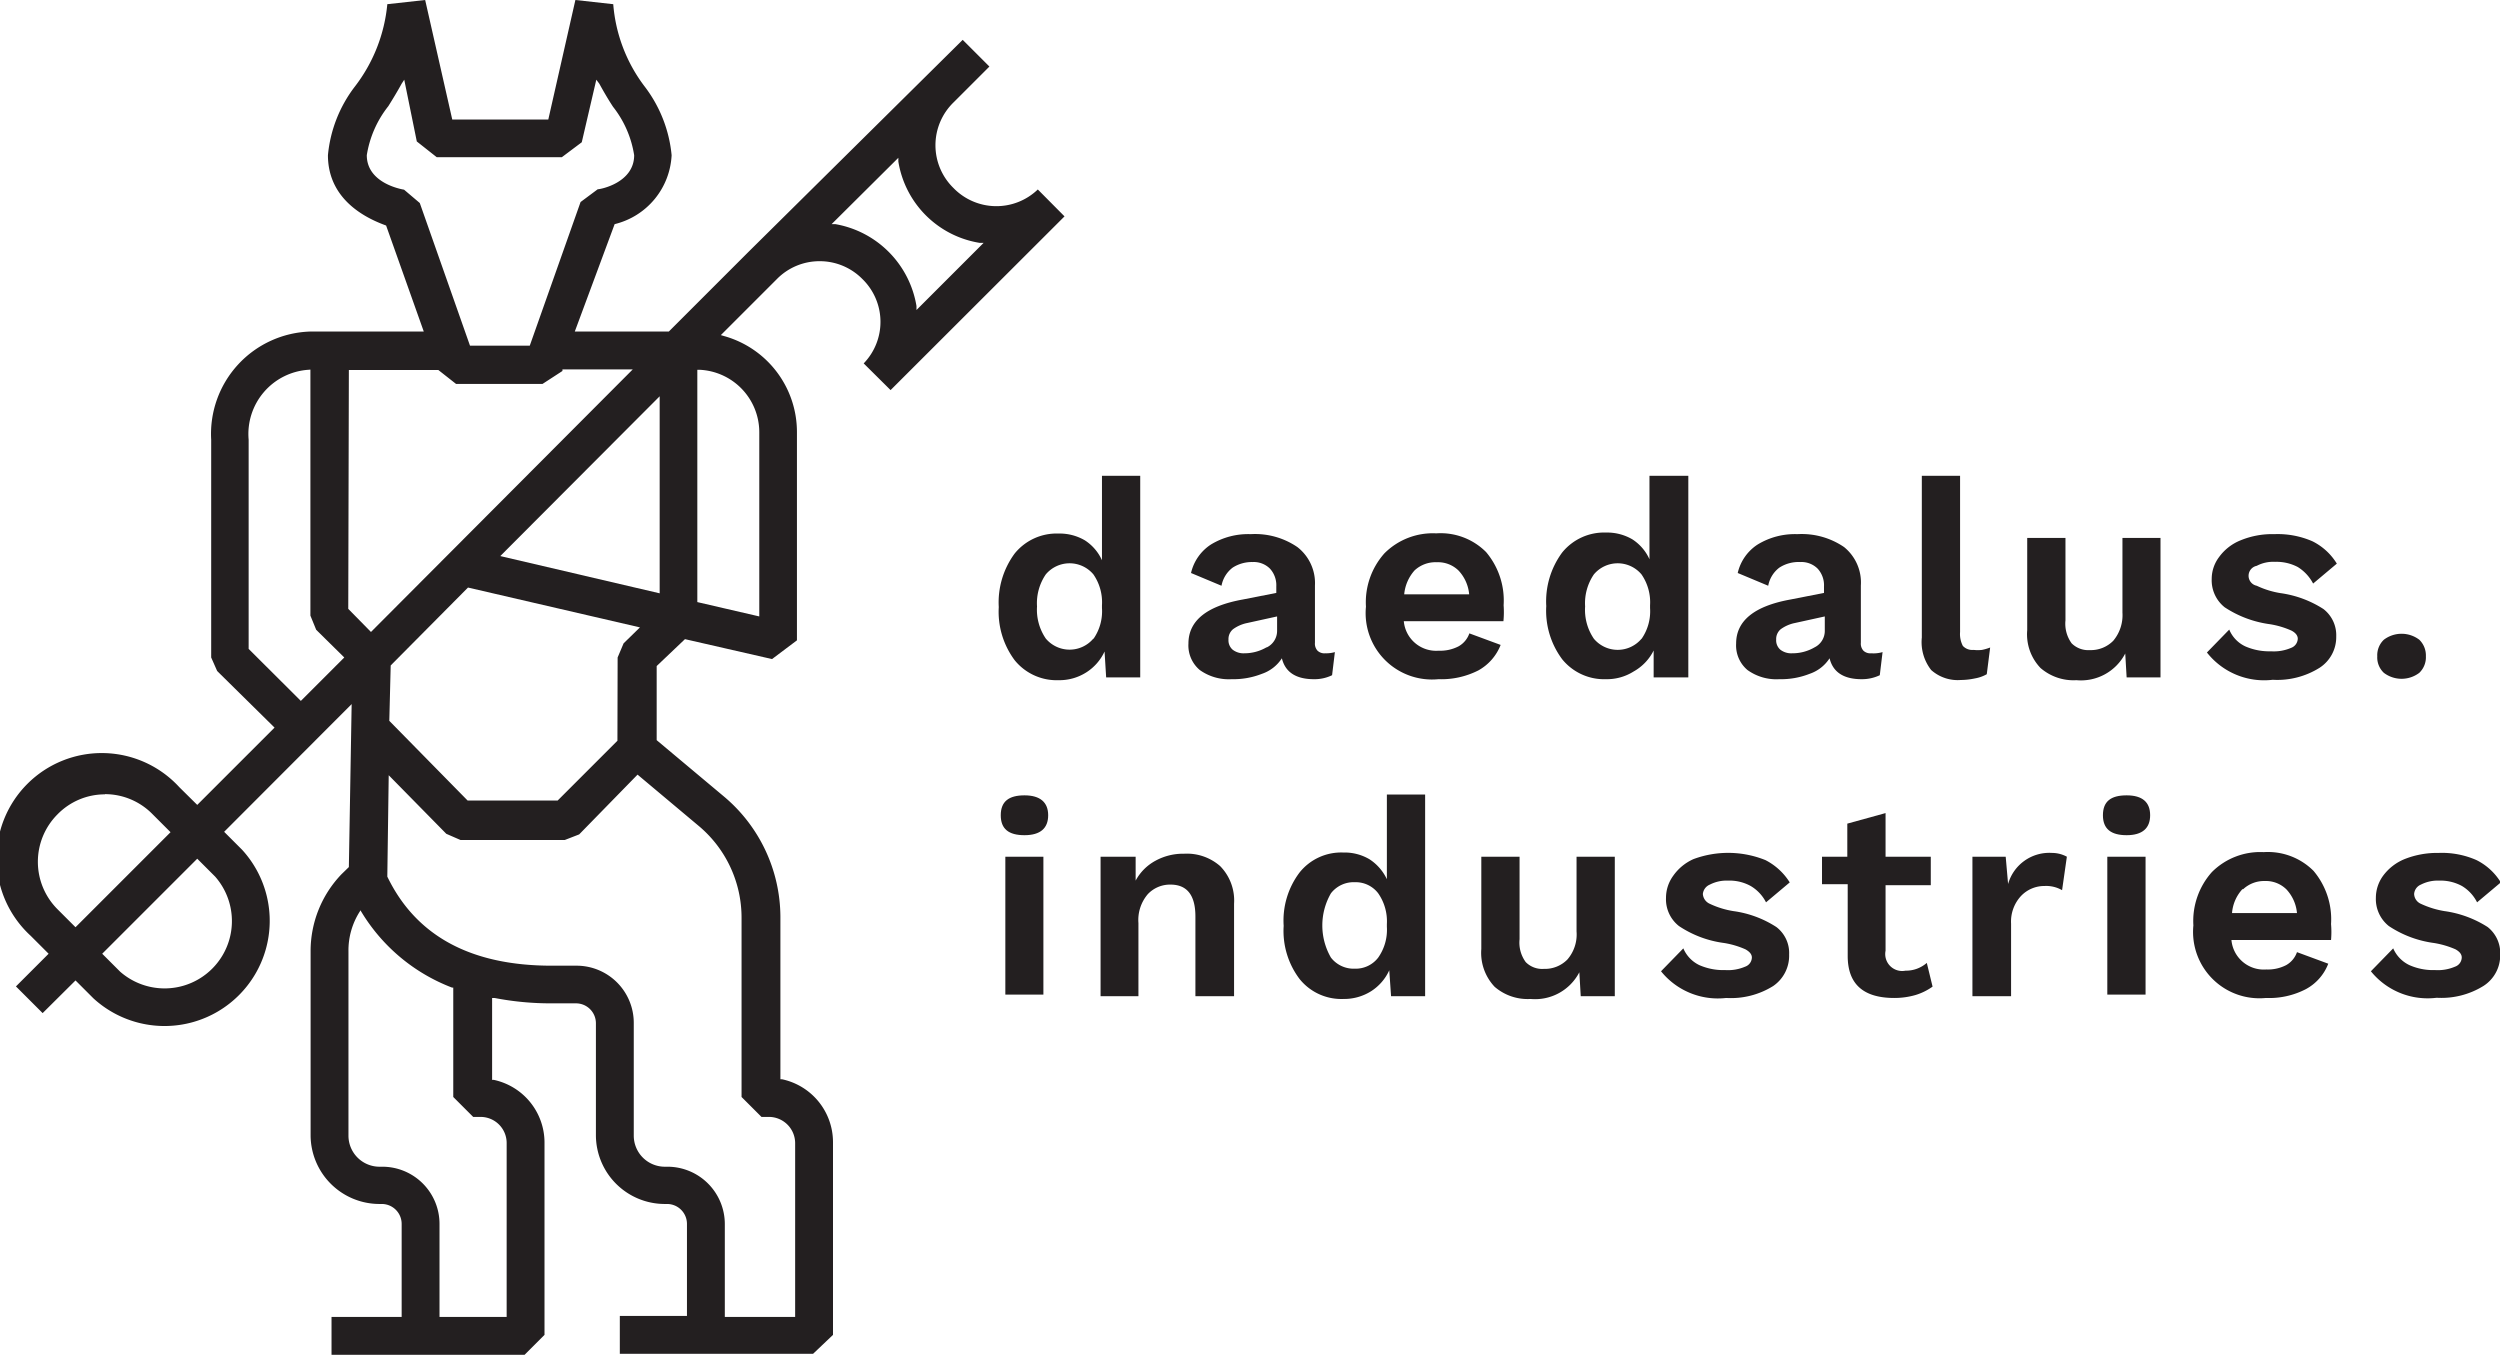 <svg xmlns="http://www.w3.org/2000/svg" viewBox="0 0 125.48 68.02"><title>logo_</title><g id="logos"><path d="M57.23,23.88V34H55.52l-.08-1.3a2.46,2.46,0,0,1-.92,1.05,2.51,2.51,0,0,1-1.39.39,2.71,2.71,0,0,1-2.2-1,4.07,4.07,0,0,1-.8-2.67,4.13,4.13,0,0,1,.8-2.69,2.71,2.71,0,0,1,2.2-1,2.5,2.5,0,0,1,1.32.34,2.32,2.32,0,0,1,.86,1V23.88Zm-2.35,8.19a2.42,2.42,0,0,0,.43-1.55v-.14a2.46,2.46,0,0,0-.43-1.55,1.56,1.56,0,0,0-2.39,0,2.57,2.57,0,0,0-.44,1.61,2.57,2.57,0,0,0,.44,1.61,1.56,1.56,0,0,0,2.39,0Z" style="fill:#231f20"/><path d="M67,32.73l-.14,1.16a2,2,0,0,1-.91.2c-.9,0-1.44-.35-1.61-1.05a1.93,1.93,0,0,1-1,.78,3.9,3.9,0,0,1-1.52.27,2.5,2.5,0,0,1-1.6-.46,1.61,1.61,0,0,1-.57-1.33c0-1.14.91-1.88,2.73-2.21l1.68-.33v-.33a1.23,1.23,0,0,0-.32-.89,1.15,1.15,0,0,0-.87-.33,1.78,1.78,0,0,0-1,.28,1.48,1.48,0,0,0-.56.91l-1.53-.64a2.32,2.32,0,0,1,1-1.43,3.59,3.59,0,0,1,2-.52,3.76,3.76,0,0,1,2.34.65A2.29,2.29,0,0,1,66,29.39v2.87a.52.52,0,0,0,.13.4.5.5,0,0,0,.39.13A1.56,1.56,0,0,0,67,32.73Zm-3.41-.24a.92.92,0,0,0,.51-.82v-.73l-1.5.33a1.82,1.82,0,0,0-.71.31.64.64,0,0,0-.23.52.62.62,0,0,0,.21.51.89.89,0,0,0,.59.18A2.2,2.2,0,0,0,63.57,32.49Z" style="fill:#231f20"/><path d="M75.46,31.18h-5a1.63,1.63,0,0,0,1.75,1.48,2,2,0,0,0,1-.22,1.19,1.19,0,0,0,.54-.65l1.57.58a2.5,2.5,0,0,1-1.12,1.28,4.1,4.1,0,0,1-2,.44,3.33,3.33,0,0,1-3.64-3.64,3.69,3.69,0,0,1,.93-2.68,3.43,3.43,0,0,1,2.6-1,3.22,3.22,0,0,1,2.5.94,3.77,3.77,0,0,1,.88,2.67A4.77,4.77,0,0,1,75.46,31.18ZM71,28.63a2.09,2.09,0,0,0-.52,1.2h3.26a2,2,0,0,0-.53-1.19,1.47,1.47,0,0,0-1.09-.42A1.54,1.54,0,0,0,71,28.63Z" style="fill:#231f20"/><path d="M84.74,23.88V34H83L83,32.65A2.46,2.46,0,0,1,82,33.7a2.51,2.51,0,0,1-1.39.39,2.71,2.71,0,0,1-2.2-1,4.07,4.07,0,0,1-.8-2.67,4.13,4.13,0,0,1,.8-2.69,2.71,2.71,0,0,1,2.2-1,2.5,2.5,0,0,1,1.32.34,2.32,2.32,0,0,1,.86,1V23.88Zm-2.35,8.19a2.42,2.42,0,0,0,.43-1.55v-.14a2.46,2.46,0,0,0-.43-1.55,1.56,1.56,0,0,0-2.39,0,2.57,2.57,0,0,0-.44,1.61A2.57,2.57,0,0,0,80,32.06a1.56,1.56,0,0,0,2.39,0Z" style="fill:#231f20"/><path d="M94.49,32.73l-.14,1.16a2.06,2.06,0,0,1-.91.2c-.9,0-1.44-.35-1.61-1.05a1.93,1.93,0,0,1-1,.78,3.9,3.9,0,0,1-1.52.27,2.48,2.48,0,0,1-1.6-.46,1.61,1.61,0,0,1-.57-1.33c0-1.14.91-1.88,2.73-2.21l1.68-.33v-.33a1.23,1.23,0,0,0-.32-.89,1.15,1.15,0,0,0-.87-.33,1.78,1.78,0,0,0-1.05.28,1.48,1.48,0,0,0-.56.91l-1.53-.64a2.32,2.32,0,0,1,1-1.43,3.59,3.59,0,0,1,2-.52,3.76,3.76,0,0,1,2.34.65,2.29,2.29,0,0,1,.84,1.93v2.87a.52.52,0,0,0,.13.4.5.5,0,0,0,.39.13A1.61,1.61,0,0,0,94.49,32.73Zm-3.41-.24a.92.92,0,0,0,.51-.82v-.73l-1.5.33a1.82,1.82,0,0,0-.71.31.64.64,0,0,0-.23.52.62.62,0,0,0,.21.51.89.89,0,0,0,.59.18A2.2,2.2,0,0,0,91.08,32.49Z" style="fill:#231f20"/><path d="M98.38,31.72a1.29,1.29,0,0,0,.14.7.65.65,0,0,0,.54.2,1.76,1.76,0,0,0,.42,0,2.48,2.48,0,0,0,.41-.12l-.17,1.34a1.83,1.83,0,0,1-.59.21,3.51,3.51,0,0,1-.71.08,2,2,0,0,1-1.49-.5A2.27,2.27,0,0,1,96.46,32V23.88h1.92Z" style="fill:#231f20"/><path d="M108.44,27v7h-1.7l-.07-1.2a2.5,2.5,0,0,1-2.45,1.34,2.53,2.53,0,0,1-1.8-.61,2.44,2.44,0,0,1-.67-1.9V27h1.92v4.14a1.67,1.67,0,0,0,.31,1.15,1.18,1.18,0,0,0,.91.34,1.58,1.58,0,0,0,1.18-.47,2,2,0,0,0,.46-1.41V27Z" style="fill:#231f20"/><path d="M110.77,32.75l1.12-1.15a1.61,1.61,0,0,0,.8.84,3,3,0,0,0,1.3.25,2.18,2.18,0,0,0,1-.17.51.51,0,0,0,.34-.46c0-.16-.11-.3-.32-.41a4.32,4.32,0,0,0-1.08-.32,5.42,5.42,0,0,1-2.27-.85,1.73,1.73,0,0,1-.65-1.42,1.82,1.82,0,0,1,.37-1.1,2.46,2.46,0,0,1,1.08-.84,4.16,4.16,0,0,1,1.7-.31,4.34,4.34,0,0,1,1.91.36,3,3,0,0,1,1.22,1.12l-1.19,1a2.14,2.14,0,0,0-.77-.83,2.29,2.29,0,0,0-1.14-.26,1.77,1.77,0,0,0-.92.2.51.51,0,0,0,0,1,4.4,4.4,0,0,0,1.19.37,5.33,5.33,0,0,1,2.16.8,1.66,1.66,0,0,1,.64,1.38,1.83,1.83,0,0,1-.84,1.57,4,4,0,0,1-2.35.6A3.65,3.65,0,0,1,110.77,32.75Z" style="fill:#231f20"/><path d="M121.43,32.11a1.1,1.1,0,0,1,.33.83,1.08,1.08,0,0,1-.33.83,1.47,1.47,0,0,1-1.78,0,1.06,1.06,0,0,1-.33-.83,1.07,1.07,0,0,1,.33-.83,1.47,1.47,0,0,1,1.78,0Z" style="fill:#231f20"/><path d="M50.23,40.92c0-.69.4-1,1.19-1s1.19.35,1.19,1-.39,1-1.19,1S50.23,41.6,50.23,40.92Zm2.14,9H50.46V43h1.91Z" style="fill:#231f20"/><path d="M61.24,43.47a2.46,2.46,0,0,1,.7,1.89V50H60v-4c0-1.07-.42-1.6-1.25-1.6a1.53,1.53,0,0,0-1.14.48,2,2,0,0,0-.47,1.45V50H55.24V43H57L57,44.2a2.45,2.45,0,0,1,1-1,2.88,2.88,0,0,1,1.43-.35A2.53,2.53,0,0,1,61.24,43.47Z" style="fill:#231f20"/><path d="M71.53,39.88V50H69.82l-.09-1.3a2.44,2.44,0,0,1-.91,1.05,2.54,2.54,0,0,1-1.4.39,2.69,2.69,0,0,1-2.19-1,4,4,0,0,1-.8-2.67,4,4,0,0,1,.8-2.68,2.67,2.67,0,0,1,2.19-1,2.45,2.45,0,0,1,1.32.34,2.42,2.42,0,0,1,.87,1V39.88Zm-2.36,8.19a2.42,2.42,0,0,0,.44-1.55v-.14a2.46,2.46,0,0,0-.44-1.55A1.42,1.42,0,0,0,68,44.28a1.44,1.44,0,0,0-1.2.56,3.23,3.23,0,0,0,0,3.22,1.44,1.44,0,0,0,1.2.56A1.42,1.42,0,0,0,69.17,48.07Z" style="fill:#231f20"/><path d="M81.05,43v7H79.34l-.07-1.2a2.5,2.5,0,0,1-2.45,1.34,2.53,2.53,0,0,1-1.8-.61,2.48,2.48,0,0,1-.67-1.9V43h1.92v4.14a1.65,1.65,0,0,0,.31,1.15,1.16,1.16,0,0,0,.91.34,1.58,1.58,0,0,0,1.18-.47,1.92,1.92,0,0,0,.46-1.41V43Z" style="fill:#231f20"/><path d="M83.37,48.75l1.12-1.15a1.64,1.64,0,0,0,.8.84,3,3,0,0,0,1.3.25,2.18,2.18,0,0,0,1-.17.5.5,0,0,0,.34-.46c0-.16-.11-.29-.32-.41a4.32,4.32,0,0,0-1.08-.32,5.31,5.31,0,0,1-2.26-.85,1.71,1.71,0,0,1-.65-1.42,1.88,1.88,0,0,1,.36-1.1A2.46,2.46,0,0,1,85,43.12a5,5,0,0,1,3.61.05,3.1,3.1,0,0,1,1.22,1.12l-1.19,1a2,2,0,0,0-.77-.82,2.19,2.19,0,0,0-1.14-.27,1.83,1.83,0,0,0-.91.2.57.57,0,0,0-.35.47.58.58,0,0,0,.34.49,4.4,4.4,0,0,0,1.19.37,5.27,5.27,0,0,1,2.16.8,1.64,1.64,0,0,1,.64,1.38A1.84,1.84,0,0,1,89,49.49a4,4,0,0,1-2.36.6A3.66,3.66,0,0,1,83.37,48.75Z" style="fill:#231f20"/><path d="M97,49.52a2.93,2.93,0,0,1-.85.42,3.79,3.79,0,0,1-1.07.15c-1.56,0-2.34-.7-2.34-2.11v-3.6H91.45V43h1.27V41.34l1.92-.53V43h2.27v1.43H94.64v3.29a.85.85,0,0,0,1,1,1.59,1.59,0,0,0,1.07-.39Z" style="fill:#231f20"/><path d="M103.74,43l-.24,1.68a1.59,1.59,0,0,0-.88-.21,1.61,1.61,0,0,0-1.18.5,1.89,1.89,0,0,0-.5,1.39V50H99V43h1.67l.12,1.37A2.15,2.15,0,0,1,103,42.81,1.57,1.57,0,0,1,103.74,43Z" style="fill:#231f20"/><path d="M105.55,40.92c0-.69.39-1,1.19-1s1.18.35,1.18,1-.39,1-1.18,1S105.55,41.6,105.55,40.92Zm2.14,9h-1.92V43h1.92Z" style="fill:#231f20"/><path d="M117,47.18h-5a1.63,1.63,0,0,0,1.75,1.48,2,2,0,0,0,1-.22,1.19,1.19,0,0,0,.54-.65l1.57.58a2.44,2.44,0,0,1-1.13,1.28,4,4,0,0,1-2,.44,3.33,3.33,0,0,1-3.64-3.64,3.69,3.69,0,0,1,.93-2.68,3.43,3.43,0,0,1,2.6-1,3.24,3.24,0,0,1,2.5.94,3.77,3.77,0,0,1,.88,2.67A4.68,4.68,0,0,1,117,47.18Zm-4.45-2.55a2,2,0,0,0-.52,1.2h3.26a2,2,0,0,0-.53-1.19,1.47,1.47,0,0,0-1.09-.42A1.54,1.54,0,0,0,112.59,44.63Z" style="fill:#231f20"/><path d="M119,48.75l1.12-1.15a1.66,1.66,0,0,0,.81.84,2.94,2.94,0,0,0,1.29.25,2.18,2.18,0,0,0,1-.17.5.5,0,0,0,.34-.46c0-.16-.1-.29-.31-.41a4.43,4.43,0,0,0-1.09-.32,5.37,5.37,0,0,1-2.26-.85,1.73,1.73,0,0,1-.65-1.42,1.88,1.88,0,0,1,.36-1.1,2.52,2.52,0,0,1,1.08-.84,4.42,4.42,0,0,1,1.71-.31,4.29,4.29,0,0,1,1.9.36,3,3,0,0,1,1.22,1.12l-1.19,1a2,2,0,0,0-.76-.82,2.24,2.24,0,0,0-1.14-.27,1.85,1.85,0,0,0-.92.2.55.55,0,0,0-.34.47.56.56,0,0,0,.33.49,4.53,4.53,0,0,0,1.19.37,5.38,5.38,0,0,1,2.17.8,1.66,1.66,0,0,1,.63,1.38,1.82,1.82,0,0,1-.83,1.57,4,4,0,0,1-2.36.6A3.66,3.66,0,0,1,119,48.75Z" style="fill:#231f20"/><path d="M16.64,68v-1.9h3.52V61.43a1,1,0,0,0-1-1h-.14A3.46,3.46,0,0,1,15.59,57V47.74a5.57,5.57,0,0,1,1.55-3.86l.37-.36.14-8.18-6.4,6.41.9.9a5.28,5.28,0,0,1-7.46,7.46l-.9-.9L2.14,50.85.8,49.51l1.64-1.64-.9-.9A5.28,5.28,0,1,1,9,39.51l.9.89,3.88-3.88L10.9,33.68,10.6,33V22.07a5.14,5.14,0,0,1,5-5.43h5.67l-1.89-5.32c-.73-.27-2.92-1.14-2.92-3.53a6.67,6.67,0,0,1,1.34-3.43A8,8,0,0,0,19.44.21L21.34,0,22.7,6h4.82l1.36-6,1.9.21a7.84,7.84,0,0,0,1.56,4.11,6.72,6.72,0,0,1,1.37,3.47,3.75,3.75,0,0,1-2.86,3.46l-2,5.39h4.72l4-4L48.32,2l1.34,1.34-1.8,1.8a3,3,0,0,0,0,4.3,3,3,0,0,0,4.23.07l1.34,1.35L44.7,19.58l-1.35-1.34A3,3,0,0,0,43.28,14a3,3,0,0,0-2.15-.89A3,3,0,0,0,39,14l-2.82,2.82.17.05A5,5,0,0,1,40,21.68V32.14l-1.25.94-4.37-1-1.42,1.35,0,3.72,3.39,2.84A7.92,7.92,0,0,1,39.17,46v8.17l.08,0a3.23,3.23,0,0,1,2.56,3.14V67l-1,.95H31.11v-1.9h3.37V61.43a1,1,0,0,0-1-1h-.14A3.46,3.46,0,0,1,29.91,57V51.36a1,1,0,0,0-1-1H27.69a14.79,14.79,0,0,1-2.87-.27l-.12,0v4.11l.08,0a3.22,3.22,0,0,1,2.55,3.14V67l-1,1Zm2.8-24c1.45,3,4.22,4.47,8.25,4.47h1.24a2.87,2.87,0,0,1,2.88,2.87V57a1.56,1.56,0,0,0,1.56,1.56h.14a2.88,2.88,0,0,1,2.87,2.88v4.66h3.53V57.37a1.32,1.32,0,0,0-1.32-1.31h-.37l-1-1,0-9a6,6,0,0,0-2.18-4.63L32,38.88l-2.93,3-.72.28H23.11l-.71-.31-2.89-2.94Zm-1.38,1.75a3.62,3.62,0,0,0-.57,2V57a1.56,1.56,0,0,0,1.56,1.56h.14a2.87,2.87,0,0,1,2.87,2.88v4.66h3.37V57.37a1.31,1.31,0,0,0-1.31-1.31h-.37l-1-1,0-5.49-.06,0a9.12,9.12,0,0,1-4.52-3.75l-.08-.13ZM5.13,47.87l.9.9A3.38,3.38,0,0,0,10.8,44l-.9-.9Zm.14-8a3.32,3.32,0,0,0-2.38,1,3.37,3.37,0,0,0,0,4.77l.9.9,4.77-4.77-.9-.9A3.34,3.34,0,0,0,5.27,39.86Zm14.34-6.47-.07,2.78,3.93,4,4.52,0,3-3L31,33l.3-.71.82-.8-8.63-2ZM15.48,18.56a3.23,3.23,0,0,0-3,3.51v10.5l2.62,2.61L17.28,33l-1.41-1.39-.29-.71V18.55Zm2,12,1.14,1.16L31.76,18.54H28.23l0,.08-1,.65-4.34,0L22,18.57l-4.49,0ZM35,30.22l3.11.72V21.68a3.14,3.14,0,0,0-3-3.12H35Zm-9.89-2.31,8,1.87,0-9.89ZM20.16,4.2c-.22.4-.45.78-.67,1.13a5.29,5.29,0,0,0-1.08,2.46c0,1.38,1.68,1.7,1.87,1.73l.79.67,2.52,7.16h3l2.55-7.21L30,9.5c.15,0,1.83-.33,1.83-1.71a5.22,5.22,0,0,0-1.06-2.43c-.25-.38-.47-.76-.69-1.16L29.93,4,29.2,7.14l-1,.75-6.28,0-1-.79L20.29,4Zm21.58,7.05.19,0A5,5,0,0,1,46,15.36l0,.2,3.37-3.37-.2,0a4.93,4.93,0,0,1-4.08-4.08l0-.19Z" style="fill:#231f20"/></g></svg>
